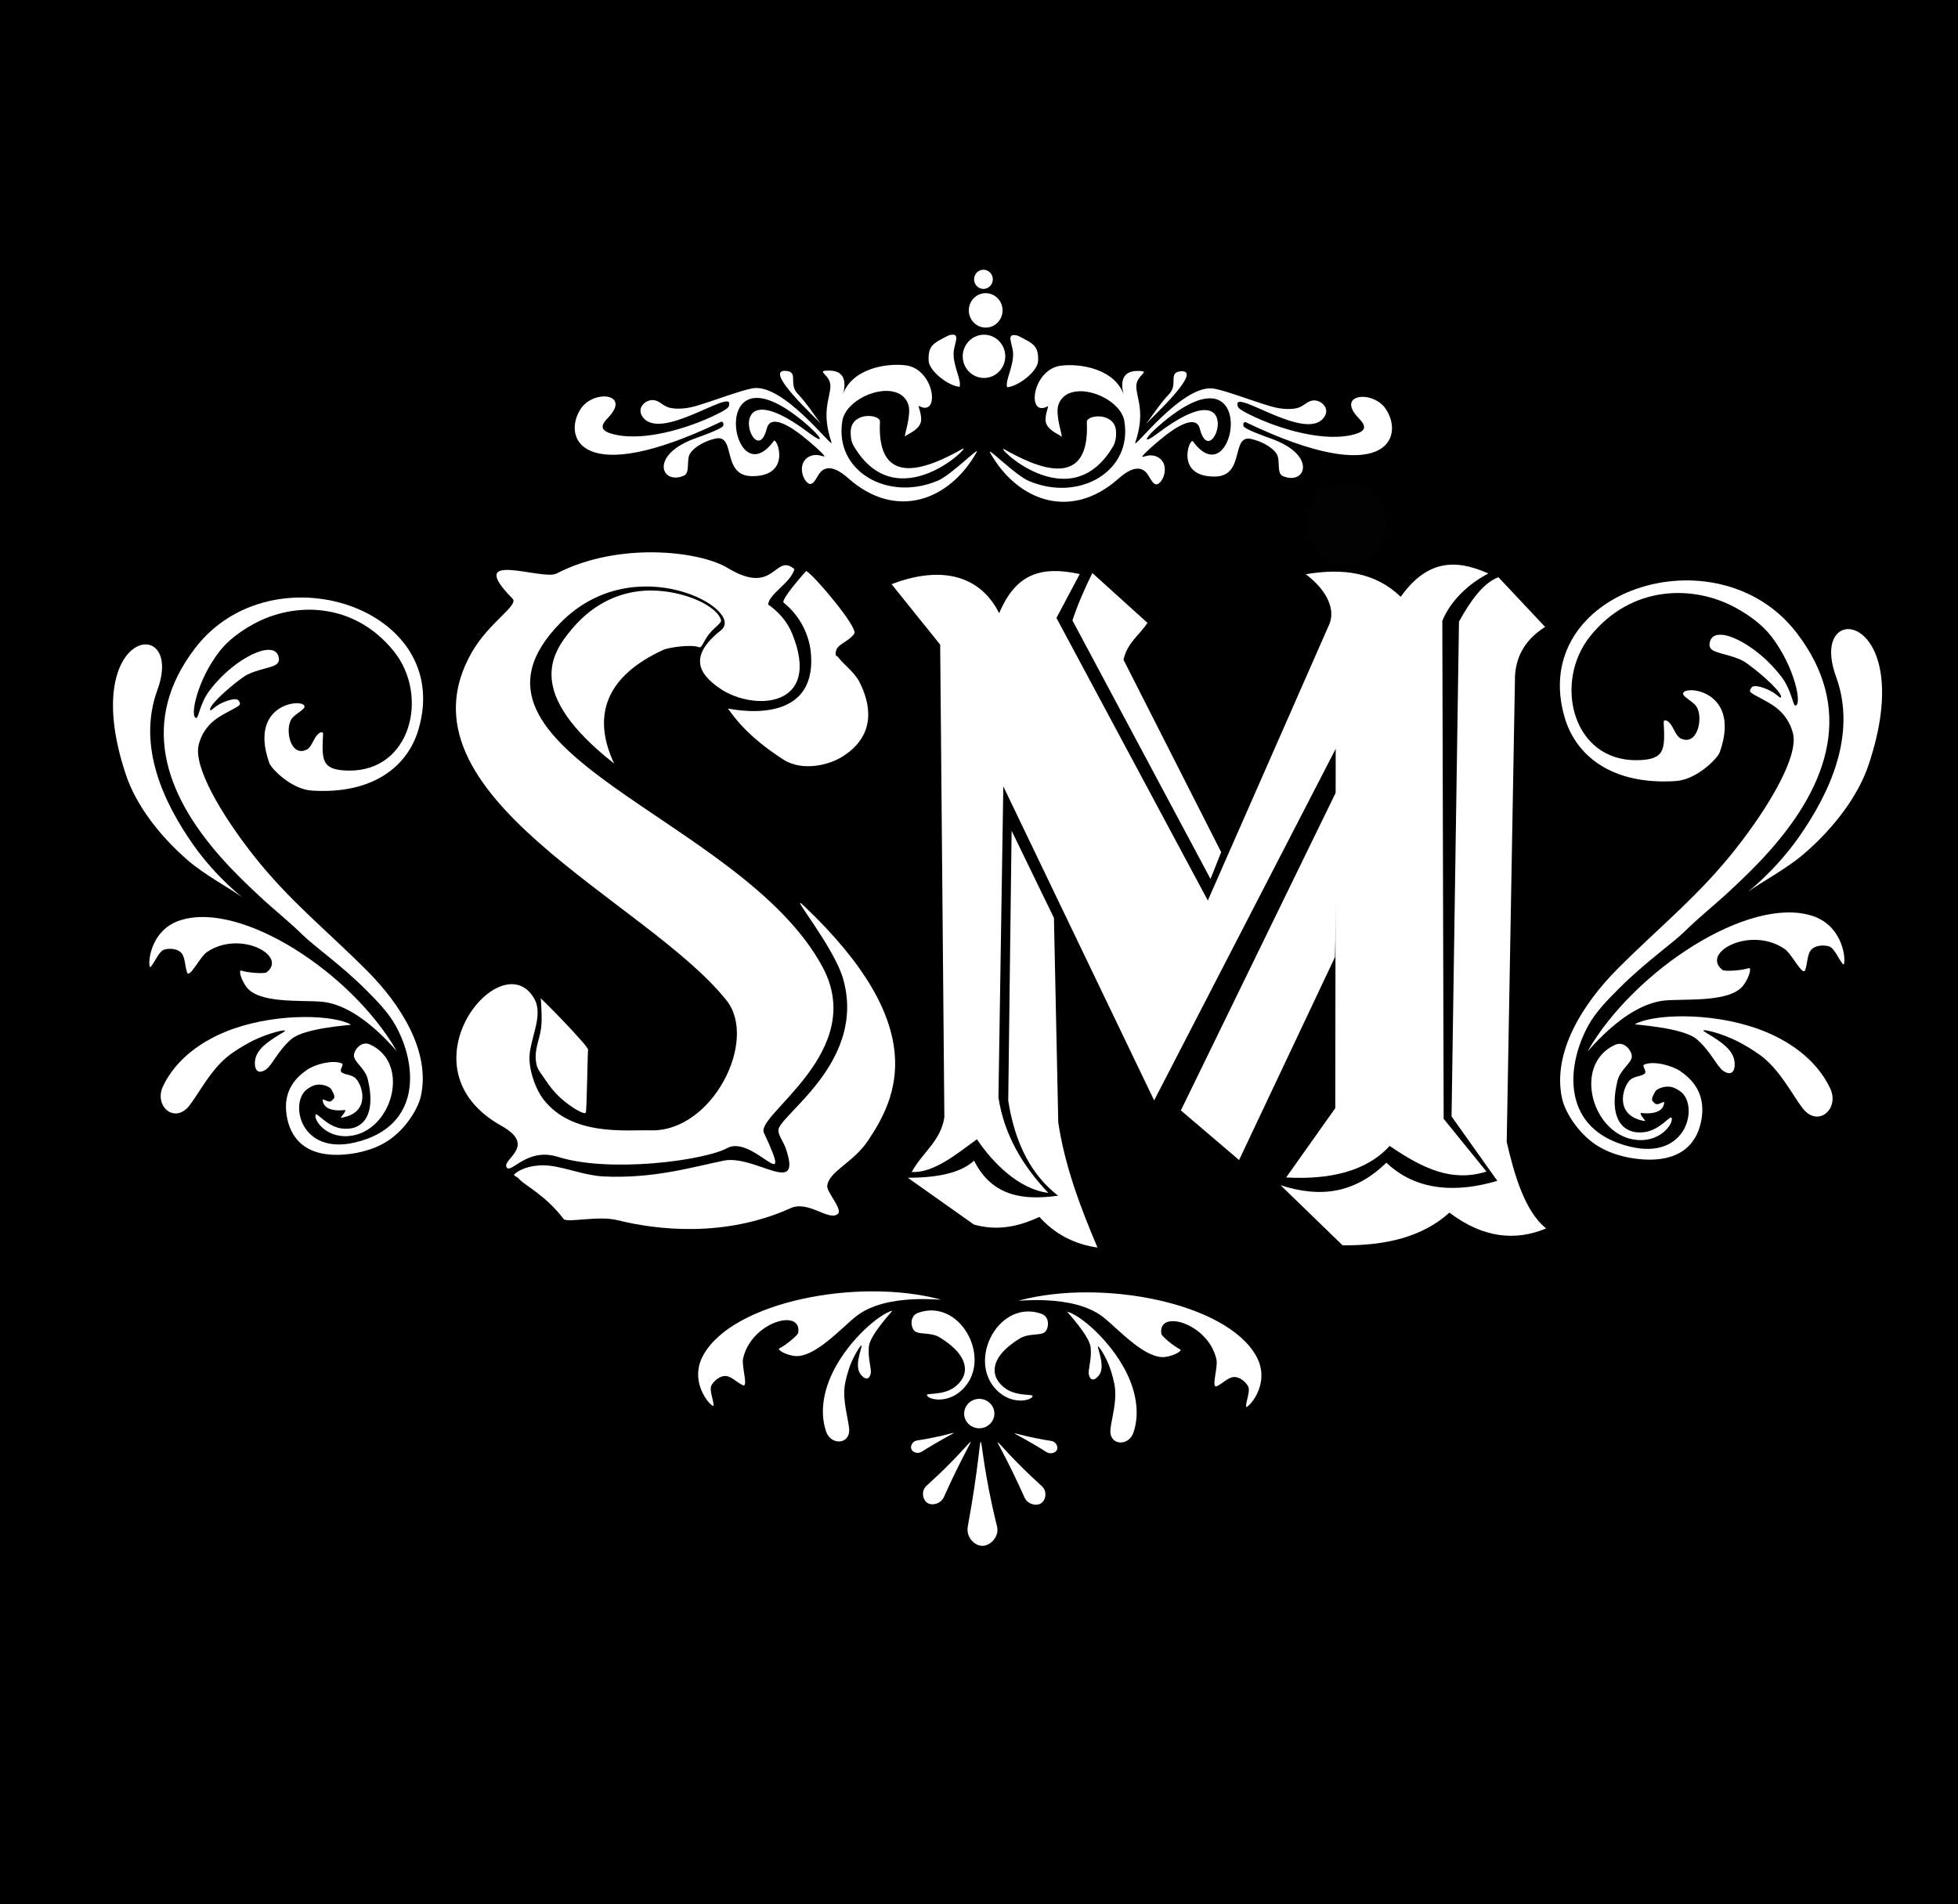 <?xml version="1.0" encoding="utf-8"?>
<!-- Generator: Adobe Illustrator 24.1.1, SVG Export Plug-In . SVG Version: 6.00 Build 0)  -->
<svg version="1.1" xmlns="http://www.w3.org/2000/svg" xmlns:xlink="http://www.w3.org/1999/xlink" x="0px" y="0px"
	 viewBox="0 0 290 282" style="enable-background:new 0 0 290 282;" xml:space="preserve">
<style type="text/css">
	.st0{fill-rule:evenodd;clip-rule:evenodd;}
	.st1{fill-rule:evenodd;clip-rule:evenodd;fill:none;stroke:#FFFFFF;stroke-width:0.567;stroke-miterlimit:22.926;}
	.st2{fill-rule:evenodd;clip-rule:evenodd;fill:#FFFFFF;}
	.st3{fill-rule:evenodd;clip-rule:evenodd;fill:#030202;}
	.st4{fill:#030202;}
</style>
<g id="Fondo">
	<rect x="-1" class="st0" width="291" height="282"/>
</g>
<g id="Logo">
	<rect x="-32.86" y="628.43" class="st1" width="375.83" height="26.62"/>
	<path class="st2" d="M249.56,103.18c-2.12-1.82,8.8-1.97,5.14,8.26c-0.31,0.87-3.38,4.04-6.52,4.24
		c-9.45,0.61-14.75-3.75-16.42-9.36c-5.6-18.84,22.52-27.92,34.31-12.63c8.62,11.18,4.88,22.35-3.97,32.32
		c-1.9,2.15-3.93,4.1-5.96,5.99c-2.14,1.99-4.58,3.93-6.6,5.93c-1.74,1.72-5.89,4.61-9.65,8.37c-1.7,1.7-3.51,3.51-4.65,5.59
		c-3.36,6.11-4,15.52,6.24,17.95c8.46,2.01,10.11-6.06,7.49-8.12c-0.27-0.21-0.97-0.73-1.77-0.78c-0.87-0.06-1.84,0.35-2.03,0.71
		c-0.15,0.28-0.73,1.15-0.38,1.45c0.14,0.12,0.3,0.42,0.59,0.44c0.48,0.03,1.12-0.53,1.1-0.26c-0.14,2.11-3.47,1.54-3.47,1.55
		c-0.11,0.43,0.92,1.25,0.58,1.2c-4.52-0.74-3.31-4.97-2.17-6.07c0.58-0.56,1.54-0.52,2.09-0.88c0.58-0.39-0.45-1.22,0.04-1.42
		c1.38-0.57,4.05,0.12,5.34,1c1.66,1.13,3.71,3.18,3.15,6.92c-0.51,3.47-2.78,6.56-8.81,6.13c-2.62-0.19-5.35-0.99-7.38-2.53
		c-2.54-1.93-4.11-4.78-4.48-6.43c-1.54-6.89,3.13-14.16,8.2-19.25c6.38-6.4,12.06-10.83,17.61-17.91
		c4.97-6.34,9.18-13.57,8.39-16.92c-0.36-1.53-1.27-2.95-2.6-3.94c-1.37-1.01-2.95-1.61-3.63-2.15c-0.32-0.26-0.01-0.63,0.1-0.78
		c0.17-0.24,0.86-0.32,2.3,0.29c1.33,0.56,1.86,1.35,2,1.22c0.47-0.43-2.34-3.15-5.06-5.1c-1.45-1.04-3.79-1.3-4.84-1.81
		c-0.86-0.42-0.66-1.11-0.54-1.49c0.39-1.16,1.84-0.95,2.62-0.73c2.33,0.68,5.61,2.96,8.01,6.17c1.36,1.83,1.65,4.1,1.94,4.14
		c1.11,0.13,0.02-5.69-3.56-10.29c-1.33-1.71-3.22-3.07-5.17-4.15c-6.24-3.45-15.48-3.47-21.63,4.19
		c-5.45,6.79-2.66,18.52,7.01,18.35c4.19-0.07,4.07-1.66,3.89-5.68c-0.01-0.27,0.39-0.39,0.91,0.2c0.56,0.63,0.9,1.92,1.61,2.26
		c2.55,1.2,3.38-3.18,2.33-4.73C250.91,104.11,250.23,103.75,249.56,103.18z"/>
	<path class="st2" d="M239.2,154.75c-6.4,2.92-3.34,13.57,3.31,14.09c3.79,0.29,5.54-2.85,5.02-3.33c-0.21-0.2-1.77,1.83-3.85,2.15
		c-3.07,0.48-5.54-1.67-4.12-7.57c0.41-1.71,2.13-2.64,2.13-3.63C241.68,155.61,240.57,154.12,239.2,154.75z"/>
	<path class="st2" d="M242.14,151.7c2.52-1.46,10.92-1.89,18.11,0.64c4.69,1.65,8.83,4.63,10.82,8.86c1.43,3.03-1.8,5.87-4.07,2.95
		c-1.47-1.89-3.11-5.24-5.79-7.48c-0.73-0.61-2.84-2.03-4.75-2.86c-2.56-1.11-4.86-1.52-3.98-0.99c1.79,1.09,3.66,2.18,4.25,3.72
		c0.43,1.13,0.25,3.22-1.47,2.08c-0.99-0.65-1.83-2.87-3.94-4.69C249.28,152.16,242.02,151.77,242.14,151.7z"/>
	<path class="st2" d="M272.97,142.81c-0.67-0.79-1.15-2.07-1.84-2.54c-0.33-0.22-1.81-0.48-2.72,0.25
		c-0.77,0.63-0.67,2.06-1.03,3.13c-0.36,1.06-1.98-2.38-3.08-3.12c-5.1-3.45-12.49,0.6-9.17,3.13c0.33,0.25,2.92,0.07,3.89-0.27
		c0.41-0.14,0.13,1.24-0.76,2.48c-1.88,2.63-8.39,2.04-11.57,2.3c-6.3,0.52-12.08,8.42-11.49,7.42
		c6.9-11.89,23.81-22.96,33.21-19.95C273.54,137.29,273.44,143.37,272.97,142.81z"/>
	<path class="st2" d="M258.86,132.1c2.05-1.47,5.69-3.4,8.25-5.58c4.62-3.95,8.14-8.74,9.64-13.22c7.6-22.65-9.12-24.91-4.82-13.11
		c3.17,8.69-1.02,17.41-5.54,23.85C262.8,129.13,258.68,132.23,258.86,132.1z"/>
	<path class="st2" d="M44.84,105.07c2.04-1.75-8.47-1.9-4.95,7.94c0.3,0.84,3.25,3.88,6.28,4.08c9.1,0.59,14.2-3.61,15.8-9.01
		c5.39-18.13-21.68-26.86-33.02-12.15c-8.3,10.76-4.7,21.51,3.82,31.1c1.83,2.07,3.78,3.94,5.73,5.76c2.06,1.92,4.41,3.78,6.35,5.7
		c1.68,1.65,5.67,4.44,9.29,8.05c1.64,1.64,3.37,3.38,4.47,5.38c3.24,5.88,3.85,14.94-6,17.28c-8.14,1.93-9.73-5.83-7.21-7.81
		c0.26-0.21,0.93-0.7,1.7-0.75c0.83-0.06,1.77,0.34,1.96,0.69c0.15,0.27,0.7,1.11,0.36,1.39c-0.13,0.11-0.29,0.41-0.57,0.43
		c-0.46,0.03-1.07-0.51-1.06-0.25c0.14,2.03,3.34,1.49,3.34,1.49c0.1,0.41-0.89,1.2-0.56,1.15c4.35-0.71,3.19-4.78,2.09-5.84
		c-0.56-0.54-1.49-0.5-2.01-0.84c-0.56-0.37,0.43-1.17-0.04-1.37c-1.33-0.55-3.9,0.11-5.14,0.96c-1.59,1.09-3.57,3.06-3.03,6.65
		c0.49,3.34,2.67,6.32,8.48,5.9c2.53-0.18,5.15-0.96,7.1-2.44c2.45-1.86,3.95-4.6,4.31-6.19c1.48-6.63-3.02-13.63-7.89-18.52
		c-6.13-6.16-11.6-10.42-16.95-17.23c-4.79-6.1-8.84-13.06-8.07-16.28c0.35-1.48,1.22-2.84,2.5-3.79c1.32-0.97,2.84-1.55,3.49-2.07
		c0.31-0.25,0.01-0.61-0.1-0.75c-0.17-0.23-0.83-0.3-2.22,0.28c-1.28,0.54-1.79,1.3-1.93,1.18c-0.45-0.42,2.25-3.03,4.87-4.91
		c1.4-1,3.65-1.25,4.66-1.74c0.83-0.4,0.64-1.07,0.52-1.43c-0.38-1.11-1.77-0.92-2.52-0.7c-2.25,0.65-5.4,2.85-7.71,5.94
		c-1.31,1.76-1.59,3.95-1.87,3.98c-1.07,0.13-0.02-5.48,3.43-9.9c1.28-1.64,3.1-2.95,4.98-3.99c6.01-3.32,14.89-3.34,20.82,4.03
		c5.25,6.53,2.56,17.82-6.75,17.66c-4.04-0.07-3.92-1.59-3.74-5.46c0.01-0.26-0.37-0.38-0.88,0.19c-0.54,0.6-0.86,1.85-1.55,2.17
		c-2.45,1.16-3.25-3.06-2.24-4.55C43.54,105.96,44.2,105.62,44.84,105.07z"/>
	<path class="st2" d="M54.81,154.7c6.16,2.81,3.22,13.06-3.18,13.56c-3.65,0.28-5.33-2.74-4.83-3.21c0.2-0.19,1.7,1.76,3.7,2.07
		c2.95,0.46,5.33-1.61,3.97-7.28c-0.4-1.64-2.05-2.54-2.05-3.5C52.42,155.53,53.49,154.09,54.81,154.7z"/>
	<path class="st2" d="M51.99,151.76c-2.42-1.41-10.51-1.81-17.43,0.61c-4.51,1.58-8.5,4.45-10.42,8.52
		c-1.38,2.92,1.73,5.65,3.92,2.84c1.41-1.81,3-5.04,5.57-7.19c0.7-0.59,2.74-1.96,4.57-2.75c2.47-1.07,4.68-1.47,3.83-0.95
		c-1.73,1.05-3.52,2.1-4.09,3.58c-0.42,1.08-0.24,3.09,1.42,2c0.95-0.63,1.76-2.76,3.79-4.52C45.11,152.21,52.1,151.83,51.99,151.76
		z"/>
	<path class="st2" d="M22.32,143.2c0.64-0.76,1.1-1.99,1.77-2.45c0.32-0.22,1.75-0.46,2.62,0.24c0.74,0.6,0.64,1.98,0.99,3.01
		c0.35,1.02,1.9-2.29,2.96-3c4.91-3.32,12.02,0.58,8.82,3.01c-0.31,0.24-2.81,0.07-3.74-0.26c-0.4-0.14-0.13,1.19,0.73,2.39
		c1.81,2.53,8.07,1.96,11.13,2.22c6.06,0.5,11.62,8.1,11.06,7.14c-6.64-11.44-22.91-22.1-31.96-19.2
		C21.76,137.89,21.86,143.74,22.32,143.2z"/>
	<path class="st2" d="M35.89,132.9c-1.98-1.42-5.48-3.27-7.94-5.37c-4.44-3.8-7.83-8.41-9.28-12.72
		c-7.32-21.8,8.78-23.97,4.64-12.62c-3.05,8.36,0.98,16.76,5.33,22.95C32.1,130.04,36.07,133.03,35.89,132.9z"/>
	<g>
		<path class="st2" d="M136,194.43c6.17-2.18,10.93,6.58,6.79,11.12c-2.36,2.59-5.54,1.68-5.5,1.04c0.02-0.26,2.36,0.05,3.96-1.05
			c2.37-1.64,2.65-4.58-2.07-7.46c-1.37-0.83-3.12-0.35-3.75-0.98C134.89,196.56,134.68,194.9,136,194.43z"/>
		<path class="st2" d="M132.17,194.12c-1.93,0.48-6.27,4.19-8.63,8.72c-1.54,2.96-2.18,6.28-1.18,9.2c0.72,2.09,3.65,1.93,3.4-0.5
			c-0.16-1.57-0.93-3.92-0.66-6.21c0.07-0.63,0.45-2.28,1-3.56c0.74-1.71,1.68-2.98,1.5-2.32c-0.37,1.35-0.78,2.73-0.35,3.73
			c0.32,0.73,1.39,1.63,1.7,0.29c0.18-0.77-0.44-2.2-0.26-4.04C128.86,197.66,132.26,194.1,132.17,194.12z"/>
		<path class="st2" d="M105.69,208.15c-0.06-0.93-0.56-2.05-0.39-2.79c0.08-0.35,0.91-1.46,1.99-1.56c0.92-0.09,1.77,0.9,2.7,1.35
			c0.92,0.45-0.19-2.78,0.07-3.95c1.22-5.44,8.77-7.52,8.16-3.79c-0.06,0.36-1.92,1.89-2.78,2.29c-0.37,0.17,0.7,0.88,2.1,1.11
			c2.95,0.49,6.94-4,9.24-5.84c4.56-3.65,13.49-2.25,12.46-2.52c-12.24-3.25-30.67,0.35-35.06,8.23
			C101.77,204.97,105.73,208.81,105.69,208.15z"/>
		<path class="st2" d="M154.23,194.58c-6.16-2.18-10.93,6.58-6.79,11.12c2.36,2.59,5.54,1.68,5.5,1.04
			c-0.02-0.26-2.36,0.05-3.96-1.05c-2.37-1.64-2.65-4.58,2.07-7.46c1.37-0.83,3.12-0.35,3.75-0.98
			C155.34,196.71,155.55,195.05,154.23,194.58z"/>
		<path class="st2" d="M158.06,194.27c1.93,0.48,6.27,4.19,8.63,8.72c1.54,2.96,2.18,6.28,1.18,9.2c-0.72,2.09-3.65,1.93-3.4-0.5
			c0.16-1.57,0.93-3.92,0.66-6.21c-0.07-0.63-0.45-2.28-1-3.56c-0.74-1.71-1.68-2.98-1.5-2.32c0.37,1.35,0.78,2.73,0.35,3.73
			c-0.32,0.73-1.39,1.63-1.7,0.29c-0.18-0.77,0.44-2.2,0.26-4.04C161.37,197.81,157.97,194.25,158.06,194.27z"/>
		<path class="st2" d="M184.54,208.3c0.06-0.93,0.56-2.05,0.39-2.79c-0.08-0.35-0.91-1.46-1.99-1.56c-0.92-0.09-1.77,0.9-2.7,1.35
			c-0.92,0.45,0.19-2.78-0.07-3.95c-1.22-5.44-8.77-7.52-8.16-3.79c0.06,0.36,1.91,1.89,2.78,2.29c0.37,0.17-0.7,0.88-2.1,1.11
			c-2.95,0.49-6.94-4-9.24-5.84c-4.56-3.65-13.49-2.25-12.46-2.52c12.24-3.25,30.67,0.35,35.06,8.23
			C188.46,205.13,184.5,208.96,184.54,208.3z"/>
		<path class="st2" d="M145.5,228.95L145.5,228.95c1.19,0,2.54-1.37,2.17-2.87c-3.87-15.71-1.08-17.69-4.33,0
			C143.05,227.62,144.31,228.95,145.5,228.95z"/>
		<path class="st2" d="M154.19,222.65L154.19,222.65c0.71-0.46,0.95-1.79,0.12-2.54c-8.69-7.83-7.84-10.08-2.57,1.67
			C152.19,222.8,153.48,223.11,154.19,222.65z"/>
		<path class="st2" d="M137.35,222.59L137.35,222.59c-0.71-0.46-0.95-1.79-0.12-2.54c8.69-7.83,7.84-10.08,2.57,1.67
			C139.34,222.74,138.05,223.05,137.35,222.59z"/>
		<path class="st2" d="M156.55,214.72L156.55,214.72c0.19-0.46-0.14-1.19-0.81-1.3c-6.99-1.09-7.33-2.48-0.71,1.66
			C155.61,215.43,156.35,215.17,156.55,214.72z"/>
		<path class="st2" d="M134.99,214.65L134.99,214.65c-0.2-0.46,0.14-1.19,0.81-1.3c6.99-1.09,7.33-2.48,0.71,1.66
			C135.93,215.37,135.18,215.11,134.99,214.65z"/>
		<path class="st2" d="M145.04,211.54c1.23,0,2.24-0.98,2.24-2.18c0-1.2-1.01-2.18-2.24-2.18c-1.23,0-2.24,0.98-2.24,2.18
			C142.8,210.57,143.8,211.54,145.04,211.54z"/>
	</g>
	<path class="st2" d="M144.64,66.99c-4.03,7.15-11.94,10.13-19.03,3.82c-2.67-2.37-3.83-1.32-4.33-0.57
		c-0.43,0.65-0.88,1.79-1.58,1.33c-0.96-0.64-1.56-3.09,0.16-3.95c1.29-0.65,2.44,0.31,2.21-0.13c-0.15-0.28-1.67-1.71-3.27-2.96
		c-1.06-0.83-4.61-3.5-5.22-1.08c-1.8,7.06-7.37-9.61,6.26,0.68c2.45,1.85,2,0.66-0.92-1.75c-14.41-11.91-10.62,11.57-4.32,2.93
		c0.47-0.64,2.76,5.28-3.26,5.21c-4.52-0.06-2.29-6.24-5.36-5.57c-1.33,0.29-3.08,1.11-3.79,2.25c-0.56,0.89,0.05,2.83-0.88,3.24
		c-3.39,1.47-5.18-3.07,1.67-5.52c0.85-0.31,3.44-1.22,4.05-1.75c0.23-0.2,0.13-0.88-0.31-0.67c-20.79,9.96-23.48,2.18-20.68-1.99
		c1.91-2.85,7.53-2.24,3.98,1.4c-1.23,1.26-1.07,2,1.18,2.48c4.83,1.04,11.89-1.36,15.68-3.4c1.15-0.62,1.07-0.83,1.12-1.04
		c0.56-2.56-10.54,5.83-12.94,1.6c-0.73-1.29,0.69-2.41,1.73-2.29c0.85,0.09,1.17,0.64,2.03,1.01c0.77,0.33,2.39,0.39,4.15-0.11
		c2.8-0.81,6.44-2.25,8.45-2.64c4.63-0.91,12.18,9.35,11.72,7.96c-1.52-4.53-0.19-6.46-0.15-8.27c0.04-1.8-2.39-2.32-0.19-2.32
		c3.47-0.01,1.94,3.83,1.94,3.82c1.24-4.14,6.56-4.97,9.42-4.6c4.31,0.56,5.13,7.76,1.94,6.01c-0.22-0.12,0.62,1.59,0.23,2.57
		c-0.47,1.17-2.15,1.69-2.17,1.89c-0.46,0.37,0.59-2.06,0.49-4.01c-0.06-1.11-0.79-1.96-1.62-2.33c-2.85-1.26-7.76,1.14-8.26,4.05
		c-1.29,7.46,6.73,12.11,14.22,8.86C140.96,70.27,145.23,65.95,144.64,66.99z"/>
	<path class="st2" d="M140.6,49.64c1.84-0.44,0.69,1.17,0.64,2.66c-0.06,1.94,1.19,4,0.89,4.99c-1.57-0.08-4.53-2.31-4.59-3.87
		c-0.09-2.27,0.73-2.59,2.75-3.64L140.6,49.64z"/>
	<path class="st2" d="M121.56,62.74c-0.47-0.59-8.84-8.22-5.06-7.8c1.79,0.2,0.26,1.93,1.63,3.36
		C119.5,59.72,120.9,61.91,121.56,62.74z"/>
	<path class="st2" d="M142.51,66.5c-4.45,2.52-12.71,6.39-12.18-4.05c0.05-1.07-3.84-1.5-4.29,1.05c-0.09,0.52-0.08,1.71,0.35,2.46
		C132.88,77.18,144.37,65.45,142.51,66.5z"/>
	<path class="st2" d="M146.65,67.05c4.03,7.15,11.94,10.13,19.03,3.82c2.67-2.37,3.83-1.32,4.33-0.57c0.43,0.65,0.88,1.79,1.58,1.33
		c0.96-0.64,1.56-3.09-0.16-3.95c-1.29-0.65-2.44,0.31-2.21-0.13c0.15-0.28,1.67-1.71,3.27-2.96c1.06-0.83,4.61-3.5,5.22-1.08
		c1.8,7.06,7.37-9.61-6.26,0.68c-2.45,1.85-2,0.66,0.92-1.75c14.41-11.91,10.62,11.57,4.32,2.93c-0.47-0.64-2.76,5.28,3.26,5.21
		c4.52-0.06,2.3-6.24,5.36-5.57c1.33,0.29,3.08,1.11,3.79,2.25c0.56,0.89-0.05,2.83,0.88,3.24c3.39,1.47,5.18-3.07-1.67-5.52
		c-0.85-0.31-3.44-1.22-4.05-1.75c-0.23-0.2-0.13-0.88,0.31-0.67c20.79,9.96,23.48,2.18,20.68-1.99c-1.91-2.85-7.53-2.24-3.98,1.4
		c1.23,1.26,1.07,2-1.18,2.48c-4.83,1.04-11.89-1.36-15.68-3.4c-1.15-0.62-1.07-0.83-1.12-1.04c-0.56-2.56,10.54,5.83,12.94,1.6
		c0.73-1.29-0.69-2.41-1.73-2.3c-0.85,0.09-1.17,0.64-2.03,1.01c-0.77,0.33-2.39,0.39-4.15-0.11c-2.8-0.81-6.44-2.25-8.45-2.64
		c-4.63-0.91-12.18,9.35-11.72,7.96c1.52-4.53,0.19-6.46,0.15-8.27c-0.04-1.8,2.39-2.32,0.19-2.32c-3.47-0.01-1.94,3.83-1.94,3.82
		c-1.24-4.14-6.56-4.97-9.42-4.6c-4.31,0.56-5.13,7.76-1.94,6.01c0.22-0.12-0.62,1.59-0.23,2.57c0.47,1.17,2.15,1.69,2.17,1.89
		c0.46,0.37-0.59-2.06-0.49-4.01c0.06-1.11,0.79-1.96,1.62-2.33c2.85-1.26,7.76,1.14,8.26,4.05c1.29,7.46-6.73,12.11-14.22,8.86
		C150.34,70.33,146.06,66.01,146.65,67.05z"/>
	<path class="st2" d="M150.69,49.7c-1.84-0.44-0.69,1.17-0.64,2.66c0.06,1.94-1.19,4-0.89,4.99c1.57-0.08,4.53-2.31,4.59-3.87
		c0.1-2.27-0.73-2.59-2.75-3.64L150.69,49.7z"/>
	<path class="st2" d="M169.73,62.8c0.47-0.59,8.84-8.22,5.06-7.8c-1.79,0.2-0.26,1.93-1.63,3.36
		C171.79,59.78,170.39,61.97,169.73,62.8z"/>
	<path class="st2" d="M148.78,66.56c4.45,2.52,12.71,6.39,12.19-4.05c-0.05-1.07,3.84-1.5,4.29,1.05c0.09,0.52,0.08,1.71-0.35,2.46
		C158.41,77.24,146.92,65.51,148.78,66.56z"/>
	<path class="st2" d="M145.74,55.98c1.73,0,3.15-1.44,3.15-3.2c0-1.77-1.41-3.21-3.15-3.21c-1.73,0-3.15,1.44-3.15,3.21
		C142.59,54.54,144,55.98,145.74,55.98z"/>
	<path class="st2" d="M145.99,48.52c1.38,0,2.5-1.14,2.5-2.55c0-1.4-1.12-2.55-2.5-2.55c-1.38,0-2.5,1.14-2.5,2.55
		C143.49,47.37,144.61,48.52,145.99,48.52z"/>
	<path class="st2" d="M145.66,42.79c0.77,0,1.39-0.64,1.39-1.42s-0.63-1.42-1.39-1.42c-0.77,0-1.39,0.64-1.39,1.42
		S144.89,42.79,145.66,42.79z"/>
	<path class="st2" d="M98.28,96.23c-8.55,3.91-10.65,9.77-7.32,16.86c-13.35-10.51-9.27-16.37-6.16-20.04
		c3.27-3.85,7.36-5.57,11.51-5.59c5.08-0.02,9.99,2.34,10.49,4.42c0.09,0.37-0.94,1-1.74,1.98c-0.78,0.95-1.12,2.15-1.5,2.01
		C102.25,95.36,98.85,95.96,98.28,96.23z"/>
	<path class="st2" d="M79.85,147.67c0.34,0.13,7.34,7.32,7.25,7.8c-0.08,0.42-0.18,8.98-0.34,9.31c-0.19,0.4-2.14-0.76-3.58-2.02
		c-1.16-1.01-2.06-2.3-2.34-2.73c-0.55-0.85-1.15-1.5-1.34-2.22c-0.54-2.06,0.41-3.77,0.63-5.45c0.19-1.42,0.04-3.23-0.02-4.34
		C80.09,147.7,79.62,147.58,79.85,147.67z"/>
	<path class="st2" d="M106.78,93.35c-4.84,3.83-3.32,6.46-0.13,8.63c4.97,3.39,15.2,2.89,10.66-8.17c-1.16-2.83-3.53-4.23-3.53-4.27
		c0.04-1.53,3.38-3.25,3.88-5.25c-2.96-2.49-2.82,4.1-9.87-0.16c-4.27-2.58-16.29-3.89-25.35,0.81c-2.14,1.11-13.85-3.72-6.53,3.72
		c0.97,0.99-3.46,3.49-6,7.9c-12.23,21.2,25.85,36.72,37.7,51.61c4.71,5.91-2.09,19.5-11.24,19.24c-3.62-0.1-11.69,0.93-15.94-4.66
		c-0.89-1.18-1.92-3.57-2.01-5.81c-0.12-2.83,2.18-6.42,0.72-9.01c-4.78-8.51-20.3,10.19-4.89,18.8c5.39,3.01,0.02,4.98,0.79,6.16
		c0.67,1.03,2.98-3,7.6-1.55c7.64,2.41,21.67,0.55,25.06-1.3c3.84-2.09,10.17,7.88,5.44-2.28c-1.24-2.66,15.46-12,8.67-24.58
		c-12.07-22.36-57.68-31.83-38.75-50.99C94.08,81.07,110.6,90.33,106.78,93.35z"/>
	<path class="st2" d="M119.41,84.56c1.25,0.72,7.75,8.45,7.12,9.29c-1,1.35-2.59,1.51-2.74,2.72c-0.09,0.74,0.11,0.42,0.4,0.82
		c0.7,0.99,2.33,2.1,3.11,3.63c1.47,2.89,2.83,7.83-2.76,11.18c-1.61,0.96-5.57,2.19-8.54,0.28c-5.38-3.46-7.29-6.33-8.19-7.54
		c-0.05-0.07,13.28,3.17,12.29-8.22c-0.23-2.57-1.5-5.43-4.03-7.46C115.55,88.86,119.39,84.56,119.41,84.56z"/>
	<path class="st2" d="M119.15,134.24c18.71,17.8,13.78,28.27,9.33,34.81c-2.17,3.19-5.75,4.46-5.96,6.61
		c-0.09,0.9,2.31,3.44,1.59,4.11c-1.28,1.19-4.36-2.02-6.99-0.84c-9.81,4.42-19.86,3.23-25.64,1.79c-2.92-0.73-7.52,0.45-8.01-0.19
		c-2.79-3.63-5.68-4.88-6.64-5.97c-0.38-0.43-0.93-0.38-0.58-0.7c0.93-0.84,2.89-1.46,5.14-1.21c2.45,0.27,5.26,1.46,8,1.59
		c7.47,0.36,13.3-1.43,17.79-2.34c4.69-0.95,11.83,5.64,9.15-1.95c-0.32-0.89-1.26-2.07-0.99-2.82c0.93-2.55,12.93-10.29,9.53-22.17
		C123.48,140.09,116.34,131.56,119.15,134.24z"/>
	<path class="st2" d="M132.05,86.52l7.2,8.96l0.62,69.99c-0.54,3.54-3.23,5.2-4.84,8.11c3.26,0.18,6.68-2.68,9.66-4.85
		c2.31,3.45,6.21,7.42,10.57,7.94c-3.71-3.9-6.55-8.57-7.38-14.14l0.72-46.06l22.34,46.51l26.89-52.07l-0.06,53.21l-7.28,10.27
		c6.35,0.35,11.86-0.85,15.33-4.67c5.07,3.45,9.27,5.37,14.34,3.8l-6.34-7.82l-0.2-73.73c1.2-3.04,4.04-5.61,6.83-7.03
		c-5.3-2.39-9.33-1.67-12.99,3.45c-3.78-3.66-8.65-4.27-14.06-3.34c2.74,2.04,4.47,4.87,3.52,7.32l-18.03,41l-22.42-41.85l3.45-6.5
		c-5.74-1.24-9.47-0.06-11.93,5.8C144.81,84.54,138.47,84.05,132.05,86.52z"/>
	<path class="st2" d="M158.84,91.89c0.77-2.34,1.79-4.68,2.95-7.02l8.16,7.38c-1.18,1.82-2.96,2.88-3.55,5.46l14.47,28.5l-1.58,3.97
		L158.84,91.89z"/>
	<path class="st2" d="M216.09,92.07c1.78-3.24,3.67-5.77,5.84-6.58l6.92,7.36c-2.6,1.64-4.25,3.94-4.46,7.2l-1.23,69.08
		c1.13,4.91,2.72,10.33,5.84,12.81c-4.59,1.91-9.35,1.42-14.33-2.34c-3.97,3.6-9.45,4.9-15.82,4.84l-9.18-8.9
		c5.9,1.91,10.97,1.23,15.67-3.34c4.55,4.36,10.69,4.4,16.43,2.69l-6.78-9.54L216.09,92.07z"/>
	<polygon class="st2" points="197.72,141.76 198.28,116.49 174.9,164.46 183.52,171.81 	"/>
	<path class="st2" d="M144.27,171.9c-1.75,1.62-4.88,2.54-9.82,2.53l9.79,6.93c3.46,0.99,6.64,0.31,9.7-1.13
		c2.28,2.52,5.14,4.05,8.61,4.54c-2.56-6.02-4.85-12.11-5.81-18.53l-0.64-30.29l-6.27-12.91L149.33,163
		c1.02,6.58,3.58,11.15,7.38,14.09C151.64,177.79,146.96,177.27,144.27,171.9z"/>
	<path class="st2" d="M203.07,82.08c-0.83,0.21-1.93,0.32-3.31,0.32c-0.85,0-1.57-0.04-2.16-0.11l0,0"/>
	<g>
		<path class="st3" d="M199.47,77.59"/>
		<g>
			<path class="st4" d="M199.47,83.59c7.72,0,7.73-12,0-12C191.75,71.59,191.74,83.59,199.47,83.59L199.47,83.59z"/>
		</g>
	</g>
</g>
</svg>

